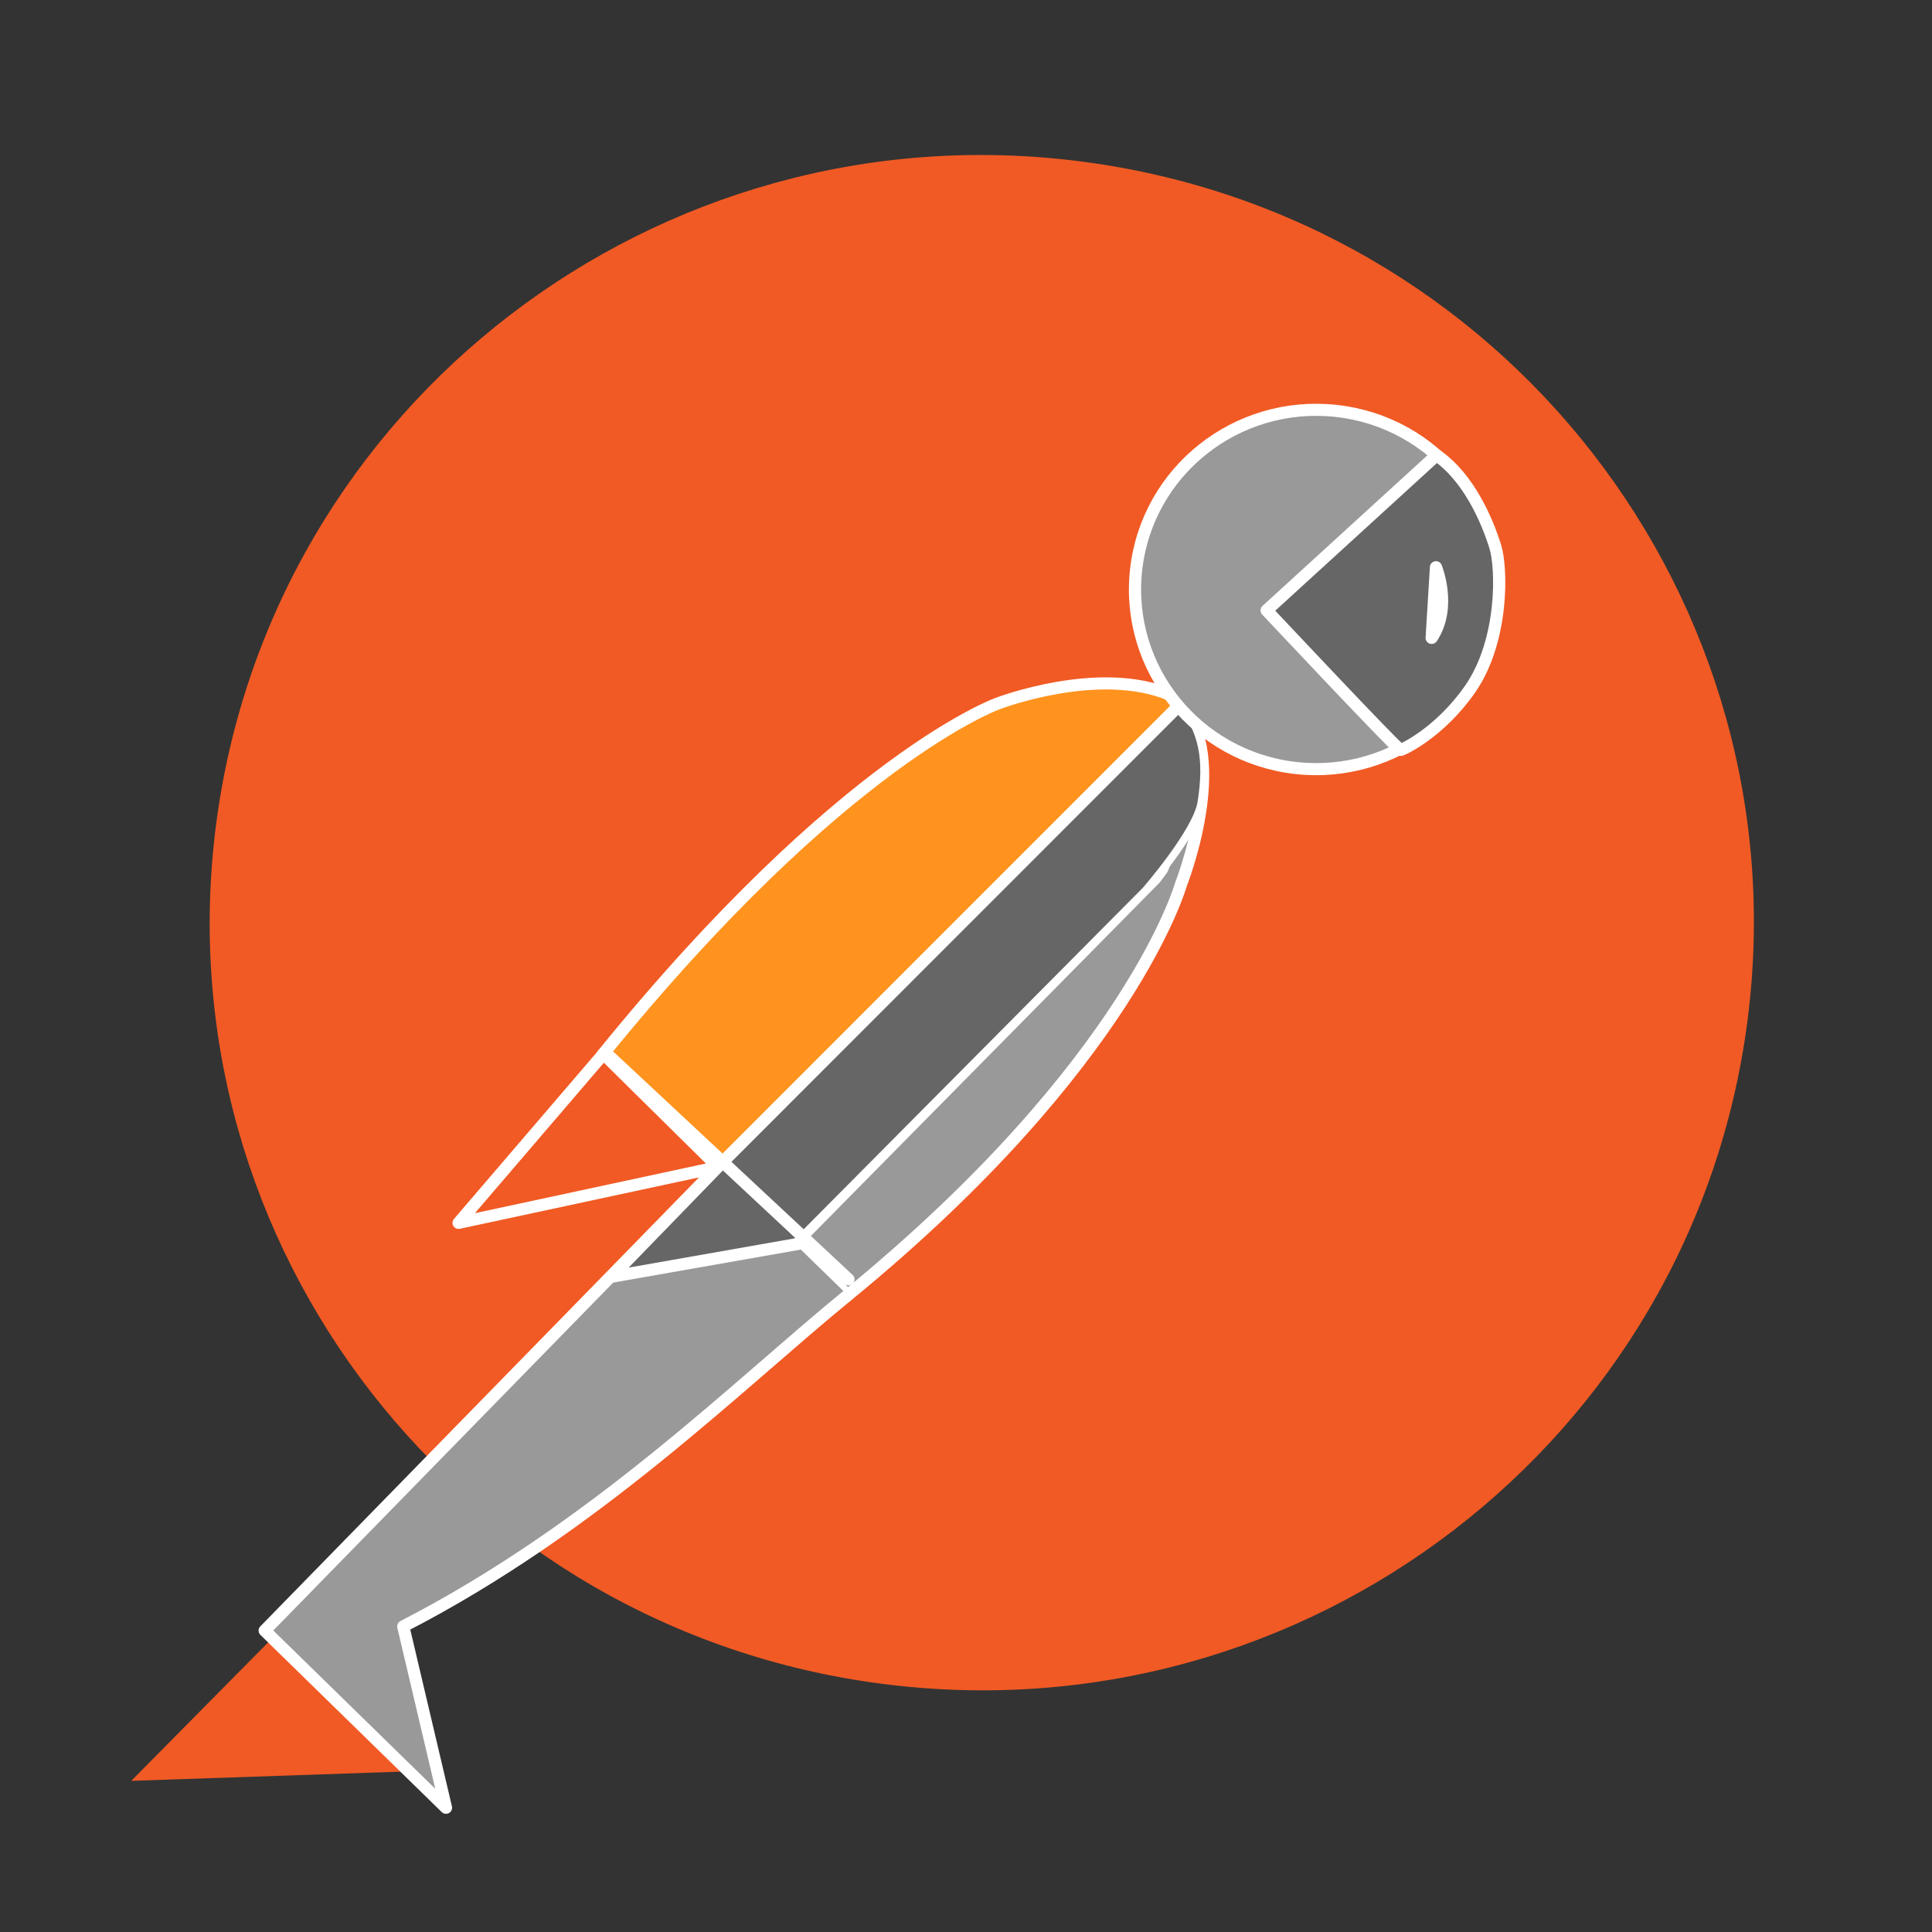 <svg xmlns="http://www.w3.org/2000/svg" xmlns:xlink="http://www.w3.org/1999/xlink" width="96" zoomAndPan="magnify" viewBox="0 0 72 72" height="96" preserveAspectRatio="xMidYMid meet" version="1.0"><rect x="0" y="0" width="72" height="72" fill="#333333" stroke="none"/><defs><clipPath id="3698489b06"><path d="M 4.891 60 L 16 60 L 16 67 L 4.891 67 Z M 4.891 60 " clip-rule="nonzero"/></clipPath><clipPath id="6a31370705"><path d="M 9 43 L 32 43 L 32 67.707 L 9 67.707 Z M 9 43 " clip-rule="nonzero"/></clipPath></defs><g clip-path="url(#3698489b06)"><path fill="#f15a24" d="M 15.77 65.996 L 4.891 66.367 L 10.465 60.73 Z M 15.77 65.996 " fill-opacity="1" fill-rule="nonzero"/></g><path fill="#f15a24" d="M 65.125 38.027 C 63.102 53.699 48.688 64.77 32.926 62.758 C 17.168 60.75 6.031 46.414 8.051 30.742 C 10.074 15.074 24.488 4 40.25 6.012 C 56.012 8.02 67.148 22.355 65.125 38.027 " fill-opacity="1" fill-rule="nonzero"/><path fill="#999999" d="M 43.922 26.254 C 45.812 28.25 43.949 32.977 43.949 32.977 C 43.949 32.977 42.105 39.656 31.547 48.316 L 29.574 46.395 L 42.98 32.773 L 43.238 32.426 C 43.594 31.848 43.887 26.215 43.922 26.254 " fill-opacity="1" fill-rule="nonzero"/><path stroke-linecap="round" transform="matrix(0.237, 0, 0, 0.235, 4.889, 5.66)" fill="none" stroke-linejoin="round" d="M 164.972 87.537 C 172.963 96.021 165.088 116.112 165.088 116.112 C 165.088 116.112 157.295 144.505 112.669 181.317 L 104.331 173.148 L 160.993 115.249 L 162.083 113.771 C 163.585 111.314 164.823 87.371 164.972 87.537 Z M 164.972 87.537 " stroke="#ffffff" stroke-width="1.918" stroke-opacity="1" stroke-miterlimit="4"/><path stroke-linecap="round" transform="matrix(0.237, 0, 0, 0.235, 4.889, 5.66)" fill-opacity="1" fill="#666666" fill-rule="nonzero" stroke-linejoin="round" d="M 92.098 161.11 L 164.856 87.321 C 168.555 91.704 169.347 96.436 168.274 103.178 C 167.547 107.827 159.491 117.142 159.491 117.142 L 104.331 173.148 " stroke="#ffffff" stroke-width="1.201" stroke-opacity="1" stroke-miterlimit="4"/><path fill="#ff931e" d="M 43.922 26.266 L 26.68 43.562 L 26.715 43.531 L 26.707 43.531 L 22.43 39.34 C 31.352 28.305 37.117 26.246 37.117 26.246 C 37.117 26.246 40.875 24.789 43.555 25.922 C 43.762 26.031 43.852 26.094 43.922 26.266 " fill-opacity="1" fill-rule="nonzero"/><path stroke-linecap="round" transform="matrix(0.237, 0, 0, 0.235, 4.889, 5.66)" fill="none" stroke-linejoin="round" d="M 164.972 87.586 L 92.098 161.11 L 92.246 160.977 L 92.213 160.977 L 74.135 143.161 C 111.843 96.254 136.212 87.503 136.212 87.503 C 136.212 87.503 152.094 81.31 163.42 86.125 C 164.295 86.59 164.675 86.856 164.972 87.586 Z M 164.972 87.586 " stroke="#ffffff" stroke-width="1.918" stroke-opacity="1" stroke-miterlimit="4"/><g clip-path="url(#6a31370705)"><path stroke-linecap="round" transform="matrix(0.237, 0, 0, 0.235, 4.889, 5.66)" fill-opacity="1" fill="#999999" fill-rule="nonzero" stroke-linejoin="round" d="M 112.669 181.317 C 95.284 195.646 73.029 218.145 42.783 233.836 L 49.502 262.594 L 20.99 234.5 L 92.098 161.11 " stroke="#ffffff" stroke-width="1.918" stroke-opacity="1" stroke-miterlimit="4"/></g><path stroke-linecap="round" transform="matrix(0.237, 0, 0, 0.235, 4.889, 5.66)" fill-opacity="1" fill="#f15a24" fill-rule="nonzero" stroke-linejoin="round" d="M 74.63 143.393 L 92.296 160.993 L 51.484 169.843 L 74.234 143.078 Z M 74.63 143.393 " stroke="#ffffff" stroke-width="1.918" stroke-opacity="1" stroke-miterlimit="4"/><path fill="#999999" d="M 42.277 21.246 C 41.867 24.926 44.531 28.238 48.23 28.648 C 51.93 29.055 55.266 26.406 55.68 22.727 C 56.09 19.047 53.422 15.73 49.719 15.324 C 46.02 14.918 42.688 17.566 42.277 21.246 " fill-opacity="1" fill-rule="nonzero"/><path stroke-linecap="round" transform="matrix(0.237, 0, 0, 0.235, 4.889, 5.66)" fill="none" stroke-linejoin="round" d="M 158.021 66.25 C 156.288 81.891 167.547 95.972 183.182 97.715 C 198.817 99.442 212.916 88.184 214.666 72.543 C 216.4 56.902 205.124 42.805 189.472 41.078 C 173.838 39.351 159.755 50.609 158.021 66.25 Z M 158.021 66.25 " stroke="#ffffff" stroke-width="1.918" stroke-opacity="1" stroke-miterlimit="4"/><path fill="#666666" d="M 54.711 25.691 C 55.953 23.883 55.891 21.18 55.637 20.379 C 55.332 19.398 54.648 17.805 53.453 16.977 L 47.133 22.766 C 47.133 22.766 51.988 27.953 52.113 27.973 C 52.168 27.977 53.574 27.336 54.711 25.691 " fill-opacity="1" fill-rule="nonzero"/><path stroke-linecap="round" transform="matrix(0.237, 0, 0, 0.235, 4.889, 5.66)" fill="none" stroke-linejoin="round" d="M 210.572 85.146 C 215.822 77.458 215.558 65.968 214.485 62.564 C 213.197 58.396 210.308 51.622 205.256 48.102 L 178.543 72.709 C 178.543 72.709 199.065 94.759 199.593 94.843 C 199.824 94.859 205.768 92.136 210.572 85.146 Z M 205.173 65.868 C 205.173 65.868 207.732 72.178 204.496 77.076 Z M 205.173 65.868 " stroke="#ffffff" stroke-width="1.918" stroke-opacity="1" stroke-miterlimit="4"/><path fill="#666666" d="M 29.723 46.398 L 22.75 47.629 L 26.957 43.281 " fill-opacity="1" fill-rule="nonzero"/><path stroke-linecap="round" transform="matrix(0.237, 0, 0, 0.235, 4.889, 5.66)" fill="none" stroke-linejoin="round" d="M 104.959 173.164 L 75.489 178.395 L 93.27 159.914 M 75.307 143.526 L 112.784 178.793 " stroke="#ffffff" stroke-width="1.918" stroke-opacity="1" stroke-miterlimit="4"/></svg>